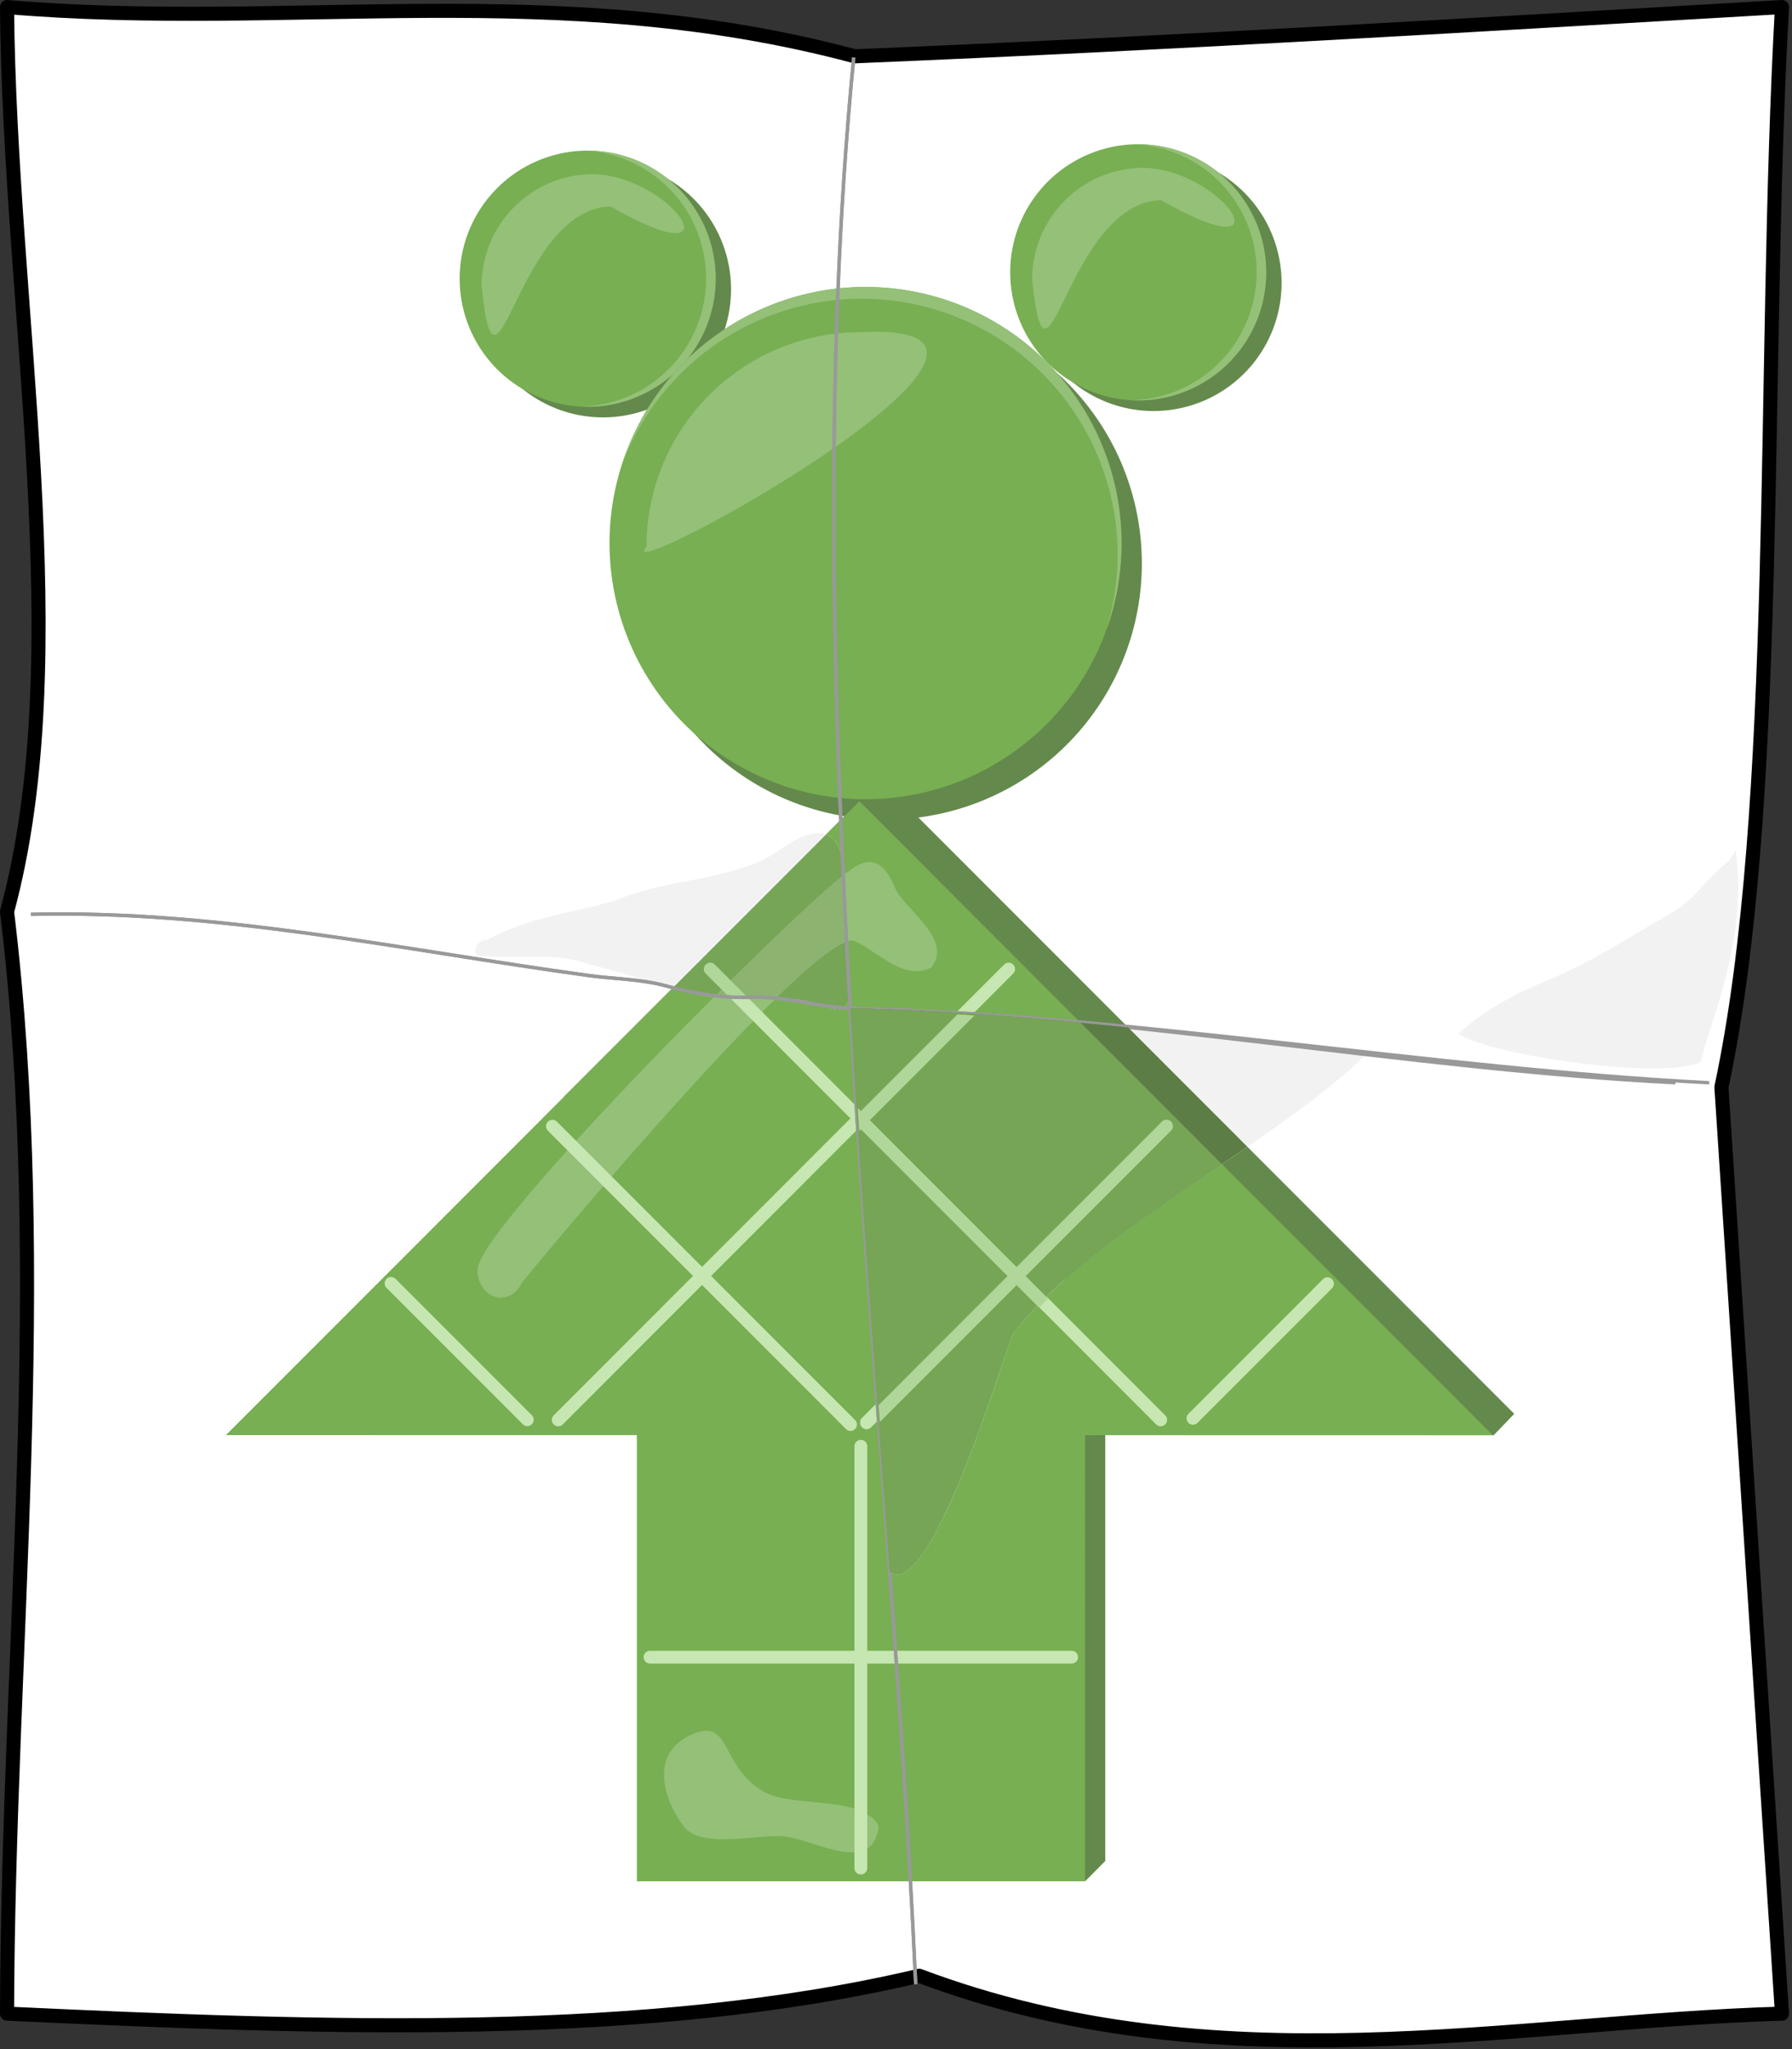 <?xml version="1.0" encoding="UTF-8" standalone="no"?>
<svg
   xmlns:dc="http://purl.org/dc/elements/1.1/"
   xmlns:cc="http://creativecommons.org/ns#"
   xmlns:rdf="http://www.w3.org/1999/02/22-rdf-syntax-ns#"
   xmlns:svg="http://www.w3.org/2000/svg"
   xmlns="http://www.w3.org/2000/svg"
   xmlns:sodipodi="http://sodipodi.sourceforge.net/DTD/sodipodi-0.dtd"
   xmlns:inkscape="http://www.inkscape.org/namespaces/inkscape"
   width="140mm"
   height="160mm"
   viewBox="0 0 140 160"
   version="1.1"
   id="svg840"
   sodipodi:docname="2020-CN-04_taskbody1.svg"
   inkscape:version="1.0 (4035a4fb49, 2020-05-01)">
  <rect x="0" y="0" width="140" height="160" fill="#333333" stroke="none"/>
  <defs
     id="defs834" />
  <sodipodi:namedview
     fit-margin-bottom="0"
     fit-margin-right="0"
     fit-margin-left="0"
     fit-margin-top="0"
     id="base"
     pagecolor="#ffffff"
     bordercolor="#666666"
     borderopacity="1.0"
     inkscape:pageopacity="0.0"
     inkscape:pageshadow="2"
     inkscape:zoom="0.35"
     inkscape:cx="400"
     inkscape:cy="560"
     inkscape:document-units="mm"
     inkscape:current-layer="g5347"
     inkscape:document-rotation="0"
     showgrid="false"
     showguides="false"
     inkscape:snap-global="false"
     units="mm" />
  <g
     transform="translate(-577.8,-27.619)"
     inkscape:label="Ebene 1"
     inkscape:groupmode="layer"
     id="layer1">
    <g
       transform="translate(218.231,103.591)"
       id="g5347">
      <g
         style="opacity:1"
         id="g1826"
         transform="translate(160.818,-210.3)">
        <path
           sodipodi:nodetypes="ccccccccc"
           id="path1830"
           d="m 199.301,134.879 c 22.247,1.874 42.989,-2.362 66.236,3.844 25.834,-1.068 49.381,-2.517 72.431,-3.844 -1.572,28.122 -0.053,62.428 -4.731,84.337 l 4.731,72.343 c -21.217,0.612 -44.021,5.816 -67.404,-2.957 -21.237,5.014 -46.162,4.126 -71.263,2.957 0.084,-28.683 3.472,-57.366 0,-86.048 5.447,-20.139 0.19,-46.969 0,-70.632 z"
           style="color:#000000;font-style:normal;font-variant:normal;font-weight:normal;font-stretch:normal;font-size:medium;line-height:normal;font-family:sans-serif;font-variant-ligatures:normal;font-variant-position:normal;font-variant-caps:normal;font-variant-numeric:normal;font-variant-alternates:normal;font-variant-east-asian:normal;font-feature-settings:normal;font-variation-settings:normal;text-indent:0;text-align:start;text-decoration:none;text-decoration-line:none;text-decoration-style:solid;text-decoration-color:#000000;letter-spacing:normal;word-spacing:normal;text-transform:none;writing-mode:lr-tb;direction:ltr;text-orientation:mixed;dominant-baseline:auto;baseline-shift:baseline;text-anchor:start;white-space:normal;shape-padding:0;shape-margin:0;inline-size:0;clip-rule:nonzero;display:inline;overflow:visible;visibility:visible;isolation:auto;mix-blend-mode:normal;color-interpolation:sRGB;color-interpolation-filters:linearRGB;solid-color:#000000;solid-opacity:1;vector-effect:none;fill:#ffffff;fill-opacity:1;fill-rule:nonzero;stroke:#000000;stroke-width:1.1;stroke-linecap:round;stroke-linejoin:round;stroke-miterlimit:4;stroke-dasharray:none;stroke-dashoffset:0;stroke-opacity:1;paint-order:markers stroke fill;color-rendering:auto;image-rendering:auto;shape-rendering:auto;text-rendering:auto;enable-background:accumulate;stop-color:#000000;stop-opacity:1" />
      </g>
      <g
         id="g1720"
         transform="translate(160.818,-210.3)">
        <path
           sodipodi:nodetypes="cccccc"
           d="m 267.558,195.22 -24.749,24.749 0.003,0.003 72.618,26.439 1.62,-1.685 z"
           style="font-variation-settings:normal;opacity:1;vector-effect:none;fill:#64894c;fill-opacity:1;stroke:none;stroke-width:1;stroke-linecap:butt;stroke-linejoin:miter;stroke-miterlimit:4;stroke-dasharray:none;stroke-dashoffset:0;stroke-opacity:1;paint-order:markers stroke fill;stop-color:#000000;stop-opacity:1"
           id="rect1420-50-4-4" />
        <path
           id="path1403-8-2-7-6"
           style="fill:#64894c;fill-opacity:1;stroke:none;stroke-width:1;paint-order:markers stroke fill;stop-color:#000000"
           d="m 255.864,156.919 a 10,10 0 0 1 -10,10 10,10 0 0 1 -10,-10 10,10 0 0 1 10,-10 10,10 0 0 1 10,10" />
        <path
           id="path1403-8-2-4"
           style="fill:#77af52;stroke:none;stroke-width:1;paint-order:markers stroke fill;stop-color:#000000"
           d="m 254.662,156.089 a 10,10 0 0 1 -10,10 10,10 0 0 1 -10,-10 10,10 0 0 1 10,-10 10,10 0 0 1 10,10" />
        <path
           sodipodi:nodetypes="cccc"
           d="m 245.097,147.924 c -4.818,4e-5 -8.724,3.906 -8.725,8.725 1.174,11.302 2.65,-5.971 10.07,-6.196 10.229,5.818 4.929,-2.377 -1.345,-2.528 z"
           style="font-variation-settings:normal;opacity:1;vector-effect:none;fill:#94c077;fill-opacity:1;stroke:none;stroke-width:1;stroke-linecap:butt;stroke-linejoin:miter;stroke-miterlimit:4;stroke-dasharray:none;stroke-dashoffset:0;stroke-opacity:1;paint-order:markers stroke fill;stop-color:#000000;stop-opacity:1"
           id="path1403-8-2-0-5" />
        <path
           d="m 244.662,146.089 a 10,10 0 0 0 -0.213,0.003 10,10 0 0 1 9.466,9.986 10,10 0 0 1 -9.787,9.997 10,10 0 0 0 0.534,0.015 10,10 0 0 0 10,-10 10,10 0 0 0 -10,-10 z"
           style="font-variation-settings:normal;opacity:1;vector-effect:none;fill:#94c077;fill-opacity:1;stroke:none;stroke-width:1;stroke-linecap:butt;stroke-linejoin:miter;stroke-miterlimit:4;stroke-dasharray:none;stroke-dashoffset:0;stroke-opacity:1;paint-order:markers stroke fill;stop-color:#000000;stop-opacity:1"
           id="path1403-8-2-6-0" />
        <path
           id="path1403-8-6-9"
           style="fill:#64894c;fill-opacity:1;stroke:none;stroke-width:1;paint-order:markers stroke fill;stop-color:#000000"
           d="m 287.958,178.324 a 20,20 0 0 1 -20,20 20,20 0 0 1 -20,-20 20,20 0 0 1 20,-20 20,20 0 0 1 20,20" />
        <path
           id="path1403-8-41"
           style="font-variation-settings:normal;opacity:1;vector-effect:none;fill:#77af52;fill-opacity:1;stroke:none;stroke-width:1;stroke-linecap:butt;stroke-linejoin:miter;stroke-miterlimit:4;stroke-dasharray:none;stroke-dashoffset:0;stroke-opacity:1;paint-order:markers stroke fill;stop-color:#000000;stop-opacity:1"
           d="m 286.371,176.736 a 20,20 0 0 1 -20,20 20,20 0 0 1 -20,-20 20,20 0 0 1 20,-20 20,20 0 0 1 20,20" />
        <path
           d="m 266.291,156.736 a 20,20 0 0 0 -19.042,14.136 20,20 0 0 1 18.814,-13.216 20,20 0 0 1 20,20 20,20 0 0 1 -0.88,5.867 20,20 0 0 0 1.186,-6.787 20,20 0 0 0 -20,-20 20,20 0 0 0 -0.08,0 z"
           style="font-variation-settings:normal;opacity:1;vector-effect:none;fill:#94c077;fill-opacity:1;stroke:none;stroke-width:1;stroke-linecap:butt;stroke-linejoin:miter;stroke-miterlimit:4;stroke-dasharray:none;stroke-dashoffset:0;stroke-opacity:1;paint-order:markers stroke fill;stop-color:#000000;stop-opacity:1"
           id="path1403-8-4-8" />
        <path
           sodipodi:nodetypes="sccss"
           d="m 265.943,160.261 c -9.224,0.037 -16.682,7.524 -16.682,16.748 -3.27,3.609 35.504,-17.696 16.748,-16.748 -0.022,-4e-5 -0.044,-4e-5 -0.067,0 z"
           style="font-variation-settings:normal;opacity:1;vector-effect:none;fill:#94c077;fill-opacity:1;stroke:none;stroke-width:1;stroke-linecap:butt;stroke-linejoin:miter;stroke-miterlimit:4;stroke-dasharray:none;stroke-dashoffset:0;stroke-opacity:1;paint-order:markers stroke fill;stop-color:#000000;stop-opacity:1"
           id="path1403-8-7-4" />
        <g
           transform="rotate(-90,279.863,44.701)"
           id="g1385-6">
          <path
             id="rect1420-7-64"
             style="fill:#84ad6c;fill-opacity:1;stroke:none;stroke-width:1;paint-order:markers stroke fill;stop-color:#000000"
             d="m 78.349,13.343 1.577,1.587 v 35 h -35 l -1.587,-1.579 z"
             sodipodi:nodetypes="cccccc" />
          <path
             id="rect1420-9"
             style="fill:#77af52;stroke:none;stroke-width:1;paint-order:markers stroke fill;stop-color:#000000"
             d="m 43.339,13.343 h 35 v 35 h -35 z" />
          <path
             style="font-variation-settings:normal;opacity:1;vector-effect:none;fill:#94c077;fill-opacity:1;stroke:none;stroke-width:1;stroke-linecap:butt;stroke-linejoin:miter;stroke-miterlimit:4;stroke-dasharray:none;stroke-dashoffset:0;stroke-opacity:1;paint-order:markers stroke fill;stop-color:#000000;stop-opacity:1"
             d="m 47.572,17.047 c -1.723,1.367 -0.538,5.888 -0.723,7.76 -0.219,2.226 -2.652,6.23 -0.096,7.216 0.185,0.072 0.843,0.294 1.06,0.142 2.28,-1.599 1.237,-6.587 2.506,-8.872 1.956,-3.522 6.036,-2.498 4.402,-5.836 -1.633,-3.338 -5.428,-1.775 -7.149,-0.41 z"
             id="path1654-6"
             sodipodi:nodetypes="ssssscs" />
          <path
             style="color:#000000;font-style:normal;font-variant:normal;font-weight:normal;font-stretch:normal;font-size:medium;line-height:normal;font-family:sans-serif;font-variant-ligatures:normal;font-variant-position:normal;font-variant-caps:normal;font-variant-numeric:normal;font-variant-alternates:normal;font-variant-east-asian:normal;font-feature-settings:normal;font-variation-settings:normal;text-indent:0;text-align:start;text-decoration:none;text-decoration-line:none;text-decoration-style:solid;text-decoration-color:#000000;letter-spacing:normal;word-spacing:normal;text-transform:none;writing-mode:lr-tb;direction:ltr;text-orientation:mixed;dominant-baseline:auto;baseline-shift:baseline;text-anchor:start;white-space:normal;shape-padding:0;shape-margin:0;inline-size:0;clip-rule:nonzero;display:inline;overflow:visible;visibility:visible;opacity:1;isolation:auto;mix-blend-mode:normal;color-interpolation:sRGB;color-interpolation-filters:linearRGB;solid-color:#000000;solid-opacity:1;vector-effect:none;fill:#c6e6b2;fill-opacity:1;fill-rule:nonzero;stroke:none;stroke-width:1;stroke-linecap:round;stroke-linejoin:round;stroke-miterlimit:4;stroke-dasharray:none;stroke-dashoffset:0;stroke-opacity:1;paint-order:markers stroke fill;color-rendering:auto;image-rendering:auto;shape-rendering:auto;text-rendering:auto;enable-background:accumulate;stop-color:#000000;stop-opacity:1"
             d="m 44.369,30.342 a 0.5,0.5 0 0 0 -0.5,0.5 0.5,0.5 0 0 0 0.5,0.5 h 32.939 a 0.5,0.5 0 0 0 0.5,-0.5 0.5,0.5 0 0 0 -0.5,-0.5 z"
             id="path1033" />
          <path
             style="color:#000000;font-style:normal;font-variant:normal;font-weight:normal;font-stretch:normal;font-size:medium;line-height:normal;font-family:sans-serif;font-variant-ligatures:normal;font-variant-position:normal;font-variant-caps:normal;font-variant-numeric:normal;font-variant-alternates:normal;font-variant-east-asian:normal;font-feature-settings:normal;font-variation-settings:normal;text-indent:0;text-align:start;text-decoration:none;text-decoration-line:none;text-decoration-style:solid;text-decoration-color:#000000;letter-spacing:normal;word-spacing:normal;text-transform:none;writing-mode:lr-tb;direction:ltr;text-orientation:mixed;dominant-baseline:auto;baseline-shift:baseline;text-anchor:start;white-space:normal;shape-padding:0;shape-margin:0;inline-size:0;clip-rule:nonzero;display:inline;overflow:visible;visibility:visible;opacity:1;isolation:auto;mix-blend-mode:normal;color-interpolation:sRGB;color-interpolation-filters:linearRGB;solid-color:#000000;solid-opacity:1;vector-effect:none;fill:#c6e6b2;fill-opacity:1;fill-rule:nonzero;stroke:none;stroke-width:1;stroke-linecap:round;stroke-linejoin:round;stroke-miterlimit:4;stroke-dasharray:none;stroke-dashoffset:0;stroke-opacity:1;paint-order:markers stroke fill;color-rendering:auto;image-rendering:auto;shape-rendering:auto;text-rendering:auto;enable-background:accumulate;stop-color:#000000;stop-opacity:1"
             d="m 60.84,13.873 a 0.5,0.5 0 0 0 -0.5,0.5 V 47.312 a 0.5,0.5 0 0 0 0.5,0.5 0.5,0.5 0 0 0 0.5,-0.5 V 14.373 a 0.5,0.5 0 0 0 -0.5,-0.5 z"
             id="path1037" />
          <path
             sodipodi:nodetypes="ccccc"
             d="M 79.926,49.93 H 44.926 l -1.587,-1.579 35.001,0.005 z"
             style="fill:#64894c;fill-opacity:1;stroke:none;stroke-width:1;paint-order:markers stroke fill;stop-color:#000000"
             id="rect1420-7-8-5" />
        </g>
        <path
           id="rect1420-50-4"
           style="fill:#77af52;stroke:none;stroke-width:1;paint-order:markers stroke fill;stop-color:#000000"
           d="m 265.886,196.892 -24.749,24.749 0.003,0.003 -24.74,24.741 c 33.044,-0.008 65.958,0.013 98.978,0.013 z"
           sodipodi:nodetypes="cccccc" />
        <path
           style="font-variation-settings:normal;opacity:1;vector-effect:none;fill:none;fill-opacity:1;stroke:#c6e6b2;stroke-width:1;stroke-linecap:round;stroke-linejoin:round;stroke-miterlimit:4;stroke-dasharray:none;stroke-dashoffset:0;stroke-opacity:1;paint-order:markers stroke fill;stop-color:#000000;stop-opacity:1"
           d="m 229.3,234.536 10.649,10.649"
           id="path1422-1-4" />
        <path
           d="m 236.054,233.476 c 0,2.182 2.434,3.084 3.481,1.008 1.52,-1.947 23.585,-28.345 26.074,-26.633 1.822,0.843 3.758,3.1 5.891,2.038 1.678,-2.092 -1.669,-4.291 -2.709,-5.984 -0.955,-2.379 -2.076,-2.904 -3.809,-1.485 -2.854,1.734 -28.928,27.713 -28.928,31.056 z"
           style="font-variation-settings:normal;opacity:1;vector-effect:none;fill:#94c077;fill-opacity:1;stroke:none;stroke-width:1;stroke-linecap:butt;stroke-linejoin:miter;stroke-miterlimit:4;stroke-dasharray:none;stroke-dashoffset:0;stroke-opacity:1;paint-order:markers stroke fill;stop-color:#000000;stop-opacity:1"
           id="path1337-8"
           sodipodi:nodetypes="scccccss" />
        <g
           transform="rotate(-45,393.676,-121.272)"
           id="g1385-4">
          <path
             style="color:#000000;font-style:normal;font-variant:normal;font-weight:normal;font-stretch:normal;font-size:medium;line-height:normal;font-family:sans-serif;font-variant-ligatures:normal;font-variant-position:normal;font-variant-caps:normal;font-variant-numeric:normal;font-variant-alternates:normal;font-variant-east-asian:normal;font-feature-settings:normal;font-variation-settings:normal;text-indent:0;text-align:start;text-decoration:none;text-decoration-line:none;text-decoration-style:solid;text-decoration-color:#000000;letter-spacing:normal;word-spacing:normal;text-transform:none;writing-mode:lr-tb;direction:ltr;text-orientation:mixed;dominant-baseline:auto;baseline-shift:baseline;text-anchor:start;white-space:normal;shape-padding:0;shape-margin:0;inline-size:0;clip-rule:nonzero;display:inline;overflow:visible;visibility:visible;opacity:1;isolation:auto;mix-blend-mode:normal;color-interpolation:sRGB;color-interpolation-filters:linearRGB;solid-color:#000000;solid-opacity:1;vector-effect:none;fill:#c6e6b2;fill-opacity:1;fill-rule:nonzero;stroke:none;stroke-width:1;stroke-linecap:round;stroke-linejoin:round;stroke-miterlimit:4;stroke-dasharray:none;stroke-dashoffset:0;stroke-opacity:1;paint-order:markers stroke fill;color-rendering:auto;image-rendering:auto;shape-rendering:auto;text-rendering:auto;enable-background:accumulate;stop-color:#000000;stop-opacity:1"
             d="m 60.84,13.873 a 0.5,0.5 0 0 0 -0.5,0.5 l -0.01,49.775 a 0.5,0.5 0 0 0 0.498,0.5 0.5,0.5 0 0 0 0.502,-0.5 l 0.01,-49.775 a 0.5,0.5 0 0 0 -0.5,-0.5 z"
             id="path1041" />
        </g>
        <path
           style="color:#000000;font-style:normal;font-variant:normal;font-weight:normal;font-stretch:normal;font-size:medium;line-height:normal;font-family:sans-serif;font-variant-ligatures:normal;font-variant-position:normal;font-variant-caps:normal;font-variant-numeric:normal;font-variant-alternates:normal;font-variant-east-asian:normal;font-feature-settings:normal;font-variation-settings:normal;text-indent:0;text-align:start;text-decoration:none;text-decoration-line:none;text-decoration-style:solid;text-decoration-color:#000000;letter-spacing:normal;word-spacing:normal;text-transform:none;writing-mode:lr-tb;direction:ltr;text-orientation:mixed;dominant-baseline:auto;baseline-shift:baseline;text-anchor:start;white-space:normal;shape-padding:0;shape-margin:0;inline-size:0;clip-rule:nonzero;display:inline;overflow:visible;visibility:visible;opacity:1;isolation:auto;mix-blend-mode:normal;color-interpolation:sRGB;color-interpolation-filters:linearRGB;solid-color:#000000;solid-opacity:1;vector-effect:none;fill:#c6e6b2;fill-opacity:1;fill-rule:nonzero;stroke:none;stroke-width:1;stroke-linecap:round;stroke-linejoin:round;stroke-miterlimit:4;stroke-dasharray:none;stroke-dashoffset:0;stroke-opacity:1;paint-order:markers stroke fill;color-rendering:auto;image-rendering:auto;shape-rendering:auto;text-rendering:auto;enable-background:accumulate;stop-color:#000000;stop-opacity:1"
           d="m 302.438,234.066 a 0.5,0.5 0 0 0 -0.33,0.145 l -10.51,10.512 a 0.5,0.5 0 0 0 0,0.707 0.5,0.5 0 0 0 0.707,0 l 10.51,-10.512 a 0.5,0.5 0 0 0 0,-0.707 0.5,0.5 0 0 0 -0.377,-0.145 z"
           id="path1045" />
        <path
           id="path1403-8-2-7-2"
           style="fill:#64894c;fill-opacity:1;stroke:none;stroke-width:1;paint-order:markers stroke fill;stop-color:#000000"
           d="m 298.875,156.422 a 10,10 0 0 1 -10,10 10,10 0 0 1 -10,-10 10,10 0 0 1 10,-10 10,10 0 0 1 10,10" />
        <path
           id="path1403-8-2-40"
           style="fill:#77af52;stroke:none;stroke-width:1;paint-order:markers stroke fill;stop-color:#000000"
           d="m 297.673,155.592 a 10,10 0 0 1 -10,10 10,10 0 0 1 -10,-10 10,10 0 0 1 10,-10 10,10 0 0 1 10,10" />
        <path
           sodipodi:nodetypes="cccc"
           d="m 288.109,147.427 c -4.818,4e-5 -8.724,3.906 -8.725,8.725 1.174,11.302 2.65,-5.971 10.07,-6.196 10.229,5.818 4.929,-2.377 -1.345,-2.528 z"
           style="font-variation-settings:normal;opacity:1;vector-effect:none;fill:#94c077;fill-opacity:1;stroke:none;stroke-width:1;stroke-linecap:butt;stroke-linejoin:miter;stroke-miterlimit:4;stroke-dasharray:none;stroke-dashoffset:0;stroke-opacity:1;paint-order:markers stroke fill;stop-color:#000000;stop-opacity:1"
           id="path1403-8-2-0-8" />
        <path
           d="m 287.673,145.592 a 10,10 0 0 0 -0.213,0.003 10,10 0 0 1 9.466,9.986 10,10 0 0 1 -9.787,9.997 10,10 0 0 0 0.534,0.015 10,10 0 0 0 10,-10 10,10 0 0 0 -10,-10 z"
           style="font-variation-settings:normal;opacity:1;vector-effect:none;fill:#94c077;fill-opacity:1;stroke:none;stroke-width:1;stroke-linecap:butt;stroke-linejoin:miter;stroke-miterlimit:4;stroke-dasharray:none;stroke-dashoffset:0;stroke-opacity:1;paint-order:markers stroke fill;stop-color:#000000;stop-opacity:1"
           id="path1403-8-2-6-7" />
        <path
           style="color:#000000;font-style:normal;font-variant:normal;font-weight:normal;font-stretch:normal;font-size:medium;line-height:normal;font-family:sans-serif;font-variant-ligatures:normal;font-variant-position:normal;font-variant-caps:normal;font-variant-numeric:normal;font-variant-alternates:normal;font-variant-east-asian:normal;font-feature-settings:normal;font-variation-settings:normal;text-indent:0;text-align:start;text-decoration:none;text-decoration-line:none;text-decoration-style:solid;text-decoration-color:#000000;letter-spacing:normal;word-spacing:normal;text-transform:none;writing-mode:lr-tb;direction:ltr;text-orientation:mixed;dominant-baseline:auto;baseline-shift:baseline;text-anchor:start;white-space:normal;shape-padding:0;shape-margin:0;inline-size:0;clip-rule:nonzero;display:inline;overflow:visible;visibility:visible;opacity:1;isolation:auto;mix-blend-mode:normal;color-interpolation:sRGB;color-interpolation-filters:linearRGB;solid-color:#000000;solid-opacity:1;vector-effect:none;fill:#c6e6b2;fill-opacity:1;fill-rule:nonzero;stroke:none;stroke-width:1;stroke-linecap:round;stroke-linejoin:round;stroke-miterlimit:4;stroke-dasharray:none;stroke-dashoffset:0;stroke-opacity:1;paint-order:markers stroke fill;color-rendering:auto;image-rendering:auto;shape-rendering:auto;text-rendering:auto;enable-background:accumulate;stop-color:#000000;stop-opacity:1"
           d="m 277.529,209.496 a 0.5,0.5 0 0 0 -0.33,0.146 l -35.189,35.203 a 0.5,0.5 0 0 0 0,0.707 0.5,0.5 0 0 0 0.707,0 l 35.189,-35.203 a 0.5,0.5 0 0 0 0,-0.709 0.5,0.5 0 0 0 -0.377,-0.145 z"
           id="path1049" />
        <path
           style="color:#000000;font-style:normal;font-variant:normal;font-weight:normal;font-stretch:normal;font-size:medium;line-height:normal;font-family:sans-serif;font-variant-ligatures:normal;font-variant-position:normal;font-variant-caps:normal;font-variant-numeric:normal;font-variant-alternates:normal;font-variant-east-asian:normal;font-feature-settings:normal;font-variation-settings:normal;text-indent:0;text-align:start;text-decoration:none;text-decoration-line:none;text-decoration-style:solid;text-decoration-color:#000000;letter-spacing:normal;word-spacing:normal;text-transform:none;writing-mode:lr-tb;direction:ltr;text-orientation:mixed;dominant-baseline:auto;baseline-shift:baseline;text-anchor:start;white-space:normal;shape-padding:0;shape-margin:0;inline-size:0;clip-rule:nonzero;display:inline;overflow:visible;visibility:visible;opacity:1;isolation:auto;mix-blend-mode:normal;color-interpolation:sRGB;color-interpolation-filters:linearRGB;solid-color:#000000;solid-opacity:1;vector-effect:none;fill:#c6e6b2;fill-opacity:1;fill-rule:nonzero;stroke:none;stroke-width:1;stroke-linecap:round;stroke-linejoin:round;stroke-miterlimit:4;stroke-dasharray:none;stroke-dashoffset:0;stroke-opacity:1;paint-order:markers stroke fill;color-rendering:auto;image-rendering:auto;shape-rendering:auto;text-rendering:auto;enable-background:accumulate;stop-color:#000000;stop-opacity:1"
           d="m 289.719,221.619 a 0.5,0.5 0 0 0 -0.33,0.146 l -23.291,23.291 a 0.5,0.5 0 0 0 0,0.707 0.5,0.5 0 0 0 0.707,0 l 23.291,-23.291 a 0.5,0.5 0 0 0 0,-0.707 0.5,0.5 0 0 0 -0.377,-0.146 z"
           id="path1053" />
        <path
           style="color:#000000;font-style:normal;font-variant:normal;font-weight:normal;font-stretch:normal;font-size:medium;line-height:normal;font-family:sans-serif;font-variant-ligatures:normal;font-variant-position:normal;font-variant-caps:normal;font-variant-numeric:normal;font-variant-alternates:normal;font-variant-east-asian:normal;font-feature-settings:normal;font-variation-settings:normal;text-indent:0;text-align:start;text-decoration:none;text-decoration-line:none;text-decoration-style:solid;text-decoration-color:#000000;letter-spacing:normal;word-spacing:normal;text-transform:none;writing-mode:lr-tb;direction:ltr;text-orientation:mixed;dominant-baseline:auto;baseline-shift:baseline;text-anchor:start;white-space:normal;shape-padding:0;shape-margin:0;inline-size:0;clip-rule:nonzero;display:inline;overflow:visible;visibility:visible;opacity:1;isolation:auto;mix-blend-mode:normal;color-interpolation:sRGB;color-interpolation-filters:linearRGB;solid-color:#000000;solid-opacity:1;vector-effect:none;fill:#c6e6b2;fill-opacity:1;fill-rule:nonzero;stroke:none;stroke-width:1;stroke-linecap:round;stroke-linejoin:round;stroke-miterlimit:4;stroke-dasharray:none;stroke-dashoffset:0;stroke-opacity:1;paint-order:markers stroke fill;color-rendering:auto;image-rendering:auto;shape-rendering:auto;text-rendering:auto;enable-background:accumulate;stop-color:#000000;stop-opacity:1"
           d="m 241.885,221.768 a 0.5,0.5 0 0 0 -0.33,0.145 0.5,0.5 0 0 0 0,0.707 l 23.291,23.293 a 0.5,0.5 0 0 0 0.707,0 0.5,0.5 0 0 0 0,-0.707 l -23.291,-23.293 a 0.5,0.5 0 0 0 -0.377,-0.145 z"
           id="path1057" />
        <path
           id="path1053-4"
           d="m 289.719,221.619 a 0.5,0.5 0 0 0 -0.33,0.146 l -23.291,23.291 a 0.5,0.5 0 0 0 0,0.707 0.5,0.5 0 0 0 0.707,0 l 23.291,-23.291 a 0.5,0.5 0 0 0 0,-0.707 0.5,0.5 0 0 0 -0.377,-0.146 z"
           style="color:#000000;font-style:normal;font-variant:normal;font-weight:normal;font-stretch:normal;font-size:medium;line-height:normal;font-family:sans-serif;font-variant-ligatures:normal;font-variant-position:normal;font-variant-caps:normal;font-variant-numeric:normal;font-variant-alternates:normal;font-variant-east-asian:normal;font-feature-settings:normal;font-variation-settings:normal;text-indent:0;text-align:start;text-decoration:none;text-decoration-line:none;text-decoration-style:solid;text-decoration-color:#000000;letter-spacing:normal;word-spacing:normal;text-transform:none;writing-mode:lr-tb;direction:ltr;text-orientation:mixed;dominant-baseline:auto;baseline-shift:baseline;text-anchor:start;white-space:normal;shape-padding:0;shape-margin:0;inline-size:0;clip-rule:nonzero;display:inline;overflow:visible;visibility:visible;opacity:1;isolation:auto;mix-blend-mode:normal;color-interpolation:sRGB;color-interpolation-filters:linearRGB;solid-color:#000000;solid-opacity:1;vector-effect:none;fill:#c6e6b2;fill-opacity:1;fill-rule:nonzero;stroke:none;stroke-width:1;stroke-linecap:round;stroke-linejoin:round;stroke-miterlimit:4;stroke-dasharray:none;stroke-dashoffset:0;stroke-opacity:1;paint-order:markers stroke fill;color-rendering:auto;image-rendering:auto;shape-rendering:auto;text-rendering:auto;enable-background:accumulate;stop-color:#000000;stop-opacity:1" />
        <path
           d="m 265.214,213.059 c -0.005,-1.7e-4 -0.01,4e-5 -0.02,0.125 0.646,11.162 1.459,22.225 2.264,33.042 h -5e-4 c 0.004,0.055 0.008,0.108 0.012,0.163 0.267,3.586 0.533,7.146 0.792,10.672 1.919,1.481 4.748,-4.96 6.856,-10.671 6.9e-4,0 10e-4,0 0.002,0 0.015,-0.042 0.029,-0.082 0.045,-0.124 0.005,-0.013 0.011,-0.027 0.015,-0.041 h -5e-4 c 1.461,-3.975 2.566,-7.558 2.741,-7.787 3.564,-4.666 10.074,-8.984 16.295,-13.208 L 283.167,214.179 c -5.917,-0.56 -11.845,-0.98 -17.794,-1.114 -0.053,-0.001 -0.106,-0.003 -0.16,-0.005 z"
           style="font-variation-settings:normal;opacity:1;vector-effect:none;fill:#75a555;fill-opacity:1;stroke:none;stroke-width:1;stroke-linecap:butt;stroke-linejoin:miter;stroke-miterlimit:4;stroke-dasharray:none;stroke-dashoffset:0;stroke-opacity:1;paint-order:markers stroke fill;stop-color:#000000;stop-opacity:1"
           id="rect1420-50-4-2-2" />
        <path
           id="path1053-3"
           d="m 289.719,221.619 a 0.5,0.5 0 0 0 -0.33,0.146 l -23.291,23.291 a 0.5,0.5 0 0 0 0,0.707 0.5,0.5 0 0 0 0.707,0 l 23.291,-23.291 a 0.5,0.5 0 0 0 0,-0.707 0.5,0.5 0 0 0 -0.377,-0.146 z"
           style="color:#000000;font-style:normal;font-variant:normal;font-weight:normal;font-stretch:normal;font-size:medium;line-height:normal;font-family:sans-serif;font-variant-ligatures:normal;font-variant-position:normal;font-variant-caps:normal;font-variant-numeric:normal;font-variant-alternates:normal;font-variant-east-asian:normal;font-feature-settings:normal;font-variation-settings:normal;text-indent:0;text-align:start;text-decoration:none;text-decoration-line:none;text-decoration-style:solid;text-decoration-color:#000000;letter-spacing:normal;word-spacing:normal;text-transform:none;writing-mode:lr-tb;direction:ltr;text-orientation:mixed;dominant-baseline:auto;baseline-shift:baseline;text-anchor:start;white-space:normal;shape-padding:0;shape-margin:0;inline-size:0;clip-rule:nonzero;display:inline;overflow:visible;visibility:visible;opacity:1;isolation:auto;mix-blend-mode:normal;color-interpolation:sRGB;color-interpolation-filters:linearRGB;solid-color:#000000;solid-opacity:1;vector-effect:none;fill:#c6e6b2;fill-opacity:1;fill-rule:nonzero;stroke:none;stroke-width:1;stroke-linecap:round;stroke-linejoin:round;stroke-miterlimit:4;stroke-dasharray:none;stroke-dashoffset:0;stroke-opacity:1;paint-order:markers stroke fill;color-rendering:auto;image-rendering:auto;shape-rendering:auto;text-rendering:auto;enable-background:accumulate;stop-color:#000000;stop-opacity:1" />
        <path
           d="m 265.214,213.059 c -0.005,-1.7e-4 -0.01,4e-5 -0.02,0.125 0.646,11.162 1.459,22.225 2.264,33.042 h -5e-4 c 0.004,0.055 0.008,0.108 0.012,0.163 0.267,3.586 0.533,7.146 0.792,10.672 1.919,1.481 4.748,-4.96 6.856,-10.671 6.9e-4,0 10e-4,0 0.002,0 0.015,-0.042 0.029,-0.082 0.045,-0.124 0.005,-0.013 0.011,-0.027 0.015,-0.041 h -5e-4 c 1.461,-3.975 2.566,-7.558 2.741,-7.787 3.564,-4.666 10.074,-8.984 16.295,-13.208 L 283.167,214.179 c -5.917,-0.56 -11.845,-0.98 -17.794,-1.114 -0.053,-0.001 -0.106,-0.003 -0.16,-0.005 z"
           style="font-variation-settings:normal;opacity:1;vector-effect:none;fill:#75a555;fill-opacity:1;stroke:none;stroke-width:1;stroke-linecap:butt;stroke-linejoin:miter;stroke-miterlimit:4;stroke-dasharray:none;stroke-dashoffset:0;stroke-opacity:1;paint-order:markers stroke fill;stop-color:#000000;stop-opacity:1"
           id="rect1420-50-4-2-3" />
      </g>
      <path
         id="path1832"
         style="fill:#f2f2f2;stroke:none;stroke-width:0.265px;stroke-linecap:butt;stroke-linejoin:miter;stroke-opacity:1"
         d="m 423.811,-10.904 c -2.066,-0.129 -3.437,1.723 -5.262,2.341 -3.471,1.395 -7.328,1.401 -10.779,2.861 -3.377,1.028 -7.02,1.339 -10.129,3.128 -0.938,-0.132 -1.43,1.538 -0.183,1.249 2.684,0.298 5.48,-0.333 8.074,0.638 3.318,0.763 6.505,2.059 9.868,2.617 3.009,0.259 6.191,-0.461 9.044,0.828 1.515,0.62 1.74,-1.359 1.301,-2.329 -0.219,-2.984 0.026,-5.989 -0.281,-8.965 -0.174,-0.947 -0.534,-2.203 -1.654,-2.367 z" />
      <path
         id="path925"
         style="font-variation-settings:normal;opacity:1;vector-effect:none;fill:#f2f2f2;fill-opacity:1;stroke:none;stroke-width:0.265px;stroke-linecap:butt;stroke-linejoin:miter;stroke-miterlimit:4;stroke-dasharray:none;stroke-dashoffset:0;stroke-opacity:1;stop-color:#000000;stop-opacity:1"
         d="m 426.031,2.759 c -0.005,-1.694e-4 -0.01,3.97e-5 -0.02,0.125 0.863,14.92 2.024,29.665 3.068,43.877 3.276,2.529 9.231,-18.062 9.659,-18.622 5.987,-7.837 20.294,-14.7 27.559,-21.766 -13.338,-1.547 -26.669,-3.306 -40.107,-3.609 -0.053,-10e-4 -0.106,-0.003 -0.16,-0.005 z" />
      <path
         style="font-variation-settings:normal;opacity:1;vector-effect:none;fill:#f2f2f2;fill-opacity:1;stroke:none;stroke-width:0.265px;stroke-linecap:butt;stroke-linejoin:miter;stroke-miterlimit:4;stroke-dasharray:none;stroke-dashoffset:0;stroke-opacity:1;stop-color:#000000;stop-opacity:1"
         d="m 473.503,4.745 c 2.081,-1.883 4.412,-3.118 7.026,-4.199 3.468,-1.434 6.511,-3.449 9.724,-5.299 1.793,-1.032 2.71,-2.745 4.277,-3.899 0.279,-0.205 0.662,-1.146 0.662,-0.8 0.89,7.319 -2.048,13.142 -2.749,16.396 -2.958,1.452 -16.397,-0.497 -18.94,-2.199 z"
         id="path927"
         sodipodi:nodetypes="csssccc" />
      <path
         id="rect1420-50-4-9"
         style="font-variation-settings:normal;opacity:1;vector-effect:none;fill:#75a555;fill-opacity:1;stroke:none;stroke-width:1;stroke-linecap:butt;stroke-linejoin:miter;stroke-miterlimit:4;stroke-dasharray:none;stroke-dashoffset:0;stroke-opacity:1;paint-order:markers stroke fill;stop-color:#000000;stop-opacity:1"
         d="M 424.118,-10.822 412.118,1.178 c 1.083,0.299 2.173,0.568 3.284,0.752 3.009,0.259 6.191,-0.461 9.043,0.828 1.515,0.62 1.74,-1.359 1.301,-2.329 -0.219,-2.984 0.026,-5.99 -0.281,-8.965 -0.157,-0.854 -0.467,-1.956 -1.347,-2.286 z" />
      <path
         id="path1337-8-4"
         style="font-variation-settings:normal;opacity:1;vector-effect:none;fill:#8cb470;fill-opacity:1;stroke:none;stroke-width:1;stroke-linecap:butt;stroke-linejoin:miter;stroke-miterlimit:4;stroke-dasharray:none;stroke-dashoffset:0;stroke-opacity:1;paint-order:markers stroke fill;stop-color:#000000;stop-opacity:1"
         d="m 425.533,-7.695 c -1.402,1.026 -5.523,4.905 -10.227,9.608 0.032,0.005 0.063,0.012 0.095,0.017 1.58,0.136 3.207,0.003 4.809,0.032 2.356,-2.295 4.321,-3.955 5.438,-4.38 -0.016,-1.761 0.009,-3.523 -0.115,-5.277 z" />
      <path
         id="path1041-3"
         style="color:#000000;font-style:normal;font-variant:normal;font-weight:normal;font-stretch:normal;font-size:medium;line-height:normal;font-family:sans-serif;font-variant-ligatures:normal;font-variant-position:normal;font-variant-caps:normal;font-variant-numeric:normal;font-variant-alternates:normal;font-variant-east-asian:normal;font-feature-settings:normal;font-variation-settings:normal;text-indent:0;text-align:start;text-decoration:none;text-decoration-line:none;text-decoration-style:solid;text-decoration-color:#000000;letter-spacing:normal;word-spacing:normal;text-transform:none;writing-mode:lr-tb;direction:ltr;text-orientation:mixed;dominant-baseline:auto;baseline-shift:baseline;text-anchor:start;white-space:normal;shape-padding:0;shape-margin:0;inline-size:0;clip-rule:nonzero;display:inline;overflow:visible;visibility:visible;opacity:1;isolation:auto;mix-blend-mode:normal;color-interpolation:sRGB;color-interpolation-filters:linearRGB;solid-color:#000000;solid-opacity:1;vector-effect:none;fill:#b1d699;fill-opacity:1;fill-rule:nonzero;stroke:none;stroke-width:1;stroke-linecap:round;stroke-linejoin:round;stroke-miterlimit:4;stroke-dasharray:none;stroke-dashoffset:0;stroke-opacity:1;paint-order:markers stroke fill;color-rendering:auto;image-rendering:auto;shape-rendering:auto;text-rendering:auto;enable-background:accumulate;stop-color:#000000;stop-opacity:1"
         d="m 415.053,-0.806 a 0.5,0.5 0 0 0 -0.349,0.147 0.5,0.5 0 0 0 0,0.707 l 1.938,1.938 c 0.467,0.007 0.937,0.002 1.407,-0.007 l -2.638,-2.639 a 0.5,0.5 0 0 0 -0.358,-0.147 z" />
      <path
         id="path1794"
         d="m 490.457,8.574 c -21.46,-1.096 -42.725,-5.323 -64.266,-5.809 -2.538,-0.057 -5.264,-0.952 -7.804,-0.867 -2.182,0.074 -4.435,-0.234 -6.751,-0.878 C 409.661,0.471 407.574,0.477 405.546,0.199 390.897,-1.808 376.721,-4.925 361.982,-4.58"
         style="fill:none;stroke:#999999;stroke-width:0.265px;stroke-linecap:butt;stroke-linejoin:miter;stroke-opacity:1"
         sodipodi:nodetypes="cssssc" />
      <path
         sodipodi:nodetypes="cc"
         id="path1790"
         d="m 426.267,-71.484 c -4.782,48.814 2.781,104.854 4.84,150.438"
         style="font-variation-settings:normal;opacity:1;vector-effect:none;fill:none;fill-opacity:1;stroke:#999999;stroke-width:0.265px;stroke-linecap:butt;stroke-linejoin:miter;stroke-miterlimit:4;stroke-dasharray:none;stroke-dashoffset:0;stroke-opacity:1;paint-order:markers stroke fill;stop-color:#000000;stop-opacity:1" />
      <path
         sodipodi:nodetypes="cssssc"
         style="fill:none;stroke:#999999;stroke-width:0.265px;stroke-linecap:butt;stroke-linejoin:miter;stroke-opacity:1"
         d="m 493.103,8.574 c -21.46,-1.096 -45.371,-5.323 -66.912,-5.809 -2.538,-0.057 -5.264,-0.952 -7.804,-0.867 -2.182,0.074 -4.435,-0.234 -6.751,-0.878 C 409.661,0.471 407.574,0.477 405.546,0.199 390.897,-1.808 376.721,-4.925 361.982,-4.58"
         id="path1794-6" />
      <path
         id="rect1420-50-4-4-8"
         style="font-variation-settings:normal;opacity:1;vector-effect:none;fill:#5c7d46;fill-opacity:1;stroke:none;stroke-width:1;stroke-linecap:butt;stroke-linejoin:miter;stroke-miterlimit:4;stroke-dasharray:none;stroke-dashoffset:0;stroke-opacity:1;paint-order:markers stroke fill;stop-color:#000000;stop-opacity:1"
         d="m 426.031,2.759 c -0.005,-1.694e-4 -0.01,3.97e-5 -0.02,0.125 0.296,5.124 0.629,10.225 0.979,15.293 l 15.783,5.746 c 4.056,-3.58 9.353,-6.988 14.247,-10.351 l -9.318,-9.32 c -7.152,-0.741 -14.317,-1.326 -21.512,-1.488 -0.053,-10e-4 -0.106,-0.003 -0.16,-0.005 z" />
      <path
         style="font-variation-settings:normal;opacity:1;vector-effect:none;fill:none;fill-opacity:1;stroke:#999999;stroke-width:0.265px;stroke-linecap:butt;stroke-linejoin:miter;stroke-miterlimit:4;stroke-dasharray:none;stroke-dashoffset:0;stroke-opacity:1;paint-order:markers stroke fill;stop-color:#000000;stop-opacity:1"
         d="m 426.267,-71.484 c -4.782,48.814 2.781,104.854 4.84,150.438"
         id="path1790-9"
         sodipodi:nodetypes="cc" />
      <path
         id="rect1420-50-4-2"
         style="font-variation-settings:normal;opacity:1;vector-effect:none;fill:#75a555;fill-opacity:1;stroke:none;stroke-width:1;stroke-linecap:butt;stroke-linejoin:miter;stroke-miterlimit:4;stroke-dasharray:none;stroke-dashoffset:0;stroke-opacity:1;paint-order:markers stroke fill;stop-color:#000000;stop-opacity:1"
         d="m 426.031,2.759 c -0.005,-1.694e-4 -0.01,3.17e-5 -0.02,0.125 0.646,11.162 1.459,22.225 2.264,33.042 h -5e-4 c 0.004,0.055 0.008,0.108 0.012,0.163 0.267,3.586 0.533,7.146 0.792,10.672 1.919,1.481 4.748,-4.96 6.856,-10.671 6.9e-4,3e-6 0.001,0 0.002,0 0.015,-0.042 0.029,-0.082 0.045,-0.124 0.005,-0.013 0.011,-0.027 0.015,-0.041 h -5.1e-4 c 1.461,-3.975 2.566,-7.558 2.741,-7.787 3.564,-4.666 10.074,-8.984 16.295,-13.208 L 443.985,3.879 c -5.917,-0.56 -11.845,-0.98 -17.794,-1.114 -0.053,-10e-4 -0.106,-0.003 -0.16,-0.005 z" />
      <path
         transform="matrix(0.265,0,0,0.265,359.568,-75.971)"
         d="M 282.264 298.891 L 253.781 327.385 L 252.871 326.473 C 252.909 327.043 252.946 327.613 252.982 328.184 C 253.068 329.518 253.153 330.853 253.24 332.188 C 253.263 332.527 253.284 332.866 253.307 333.205 L 253.781 332.73 L 297.037 376.002 L 259.023 414.016 C 259.146 415.671 259.268 417.34 259.391 418.992 L 299.709 378.674 L 306.33 385.297 C 307.195 384.402 308.085 383.51 308.998 382.621 L 302.381 376.002 L 345.24 333.143 A 1.89 1.89 0 0 0 345.24 330.471 A 1.89 1.89 0 0 0 343.887 329.914 A 1.89 1.89 0 0 0 343.816 329.916 A 1.89 1.89 0 0 0 342.568 330.471 L 299.709 373.33 L 256.453 330.057 L 287.285 299.213 C 285.612 299.102 283.938 298.993 282.264 298.891 z "
         style="color:#000000;font-style:normal;font-variant:normal;font-weight:normal;font-stretch:normal;font-size:medium;line-height:normal;font-family:sans-serif;font-variant-ligatures:normal;font-variant-position:normal;font-variant-caps:normal;font-variant-numeric:normal;font-variant-alternates:normal;font-variant-east-asian:normal;font-feature-settings:normal;font-variation-settings:normal;text-indent:0;text-align:start;text-decoration:none;text-decoration-line:none;text-decoration-style:solid;text-decoration-color:#000000;letter-spacing:normal;word-spacing:normal;text-transform:none;writing-mode:lr-tb;direction:ltr;text-orientation:mixed;dominant-baseline:auto;baseline-shift:baseline;text-anchor:start;white-space:normal;shape-padding:0;shape-margin:0;inline-size:0;clip-rule:nonzero;display:inline;overflow:visible;visibility:visible;opacity:1;isolation:auto;mix-blend-mode:normal;color-interpolation:sRGB;color-interpolation-filters:linearRGB;solid-color:#000000;solid-opacity:1;vector-effect:none;fill:#b1d699;fill-opacity:1;fill-rule:nonzero;stroke:none;stroke-width:3.78;stroke-linecap:round;stroke-linejoin:round;stroke-miterlimit:4;stroke-dasharray:none;stroke-dashoffset:0;stroke-opacity:1;paint-order:markers stroke fill;color-rendering:auto;image-rendering:auto;shape-rendering:auto;text-rendering:auto;enable-background:accumulate;stop-color:#000000;stop-opacity:1"
         id="path1041-0" />
    </g>
  </g>
</svg>
